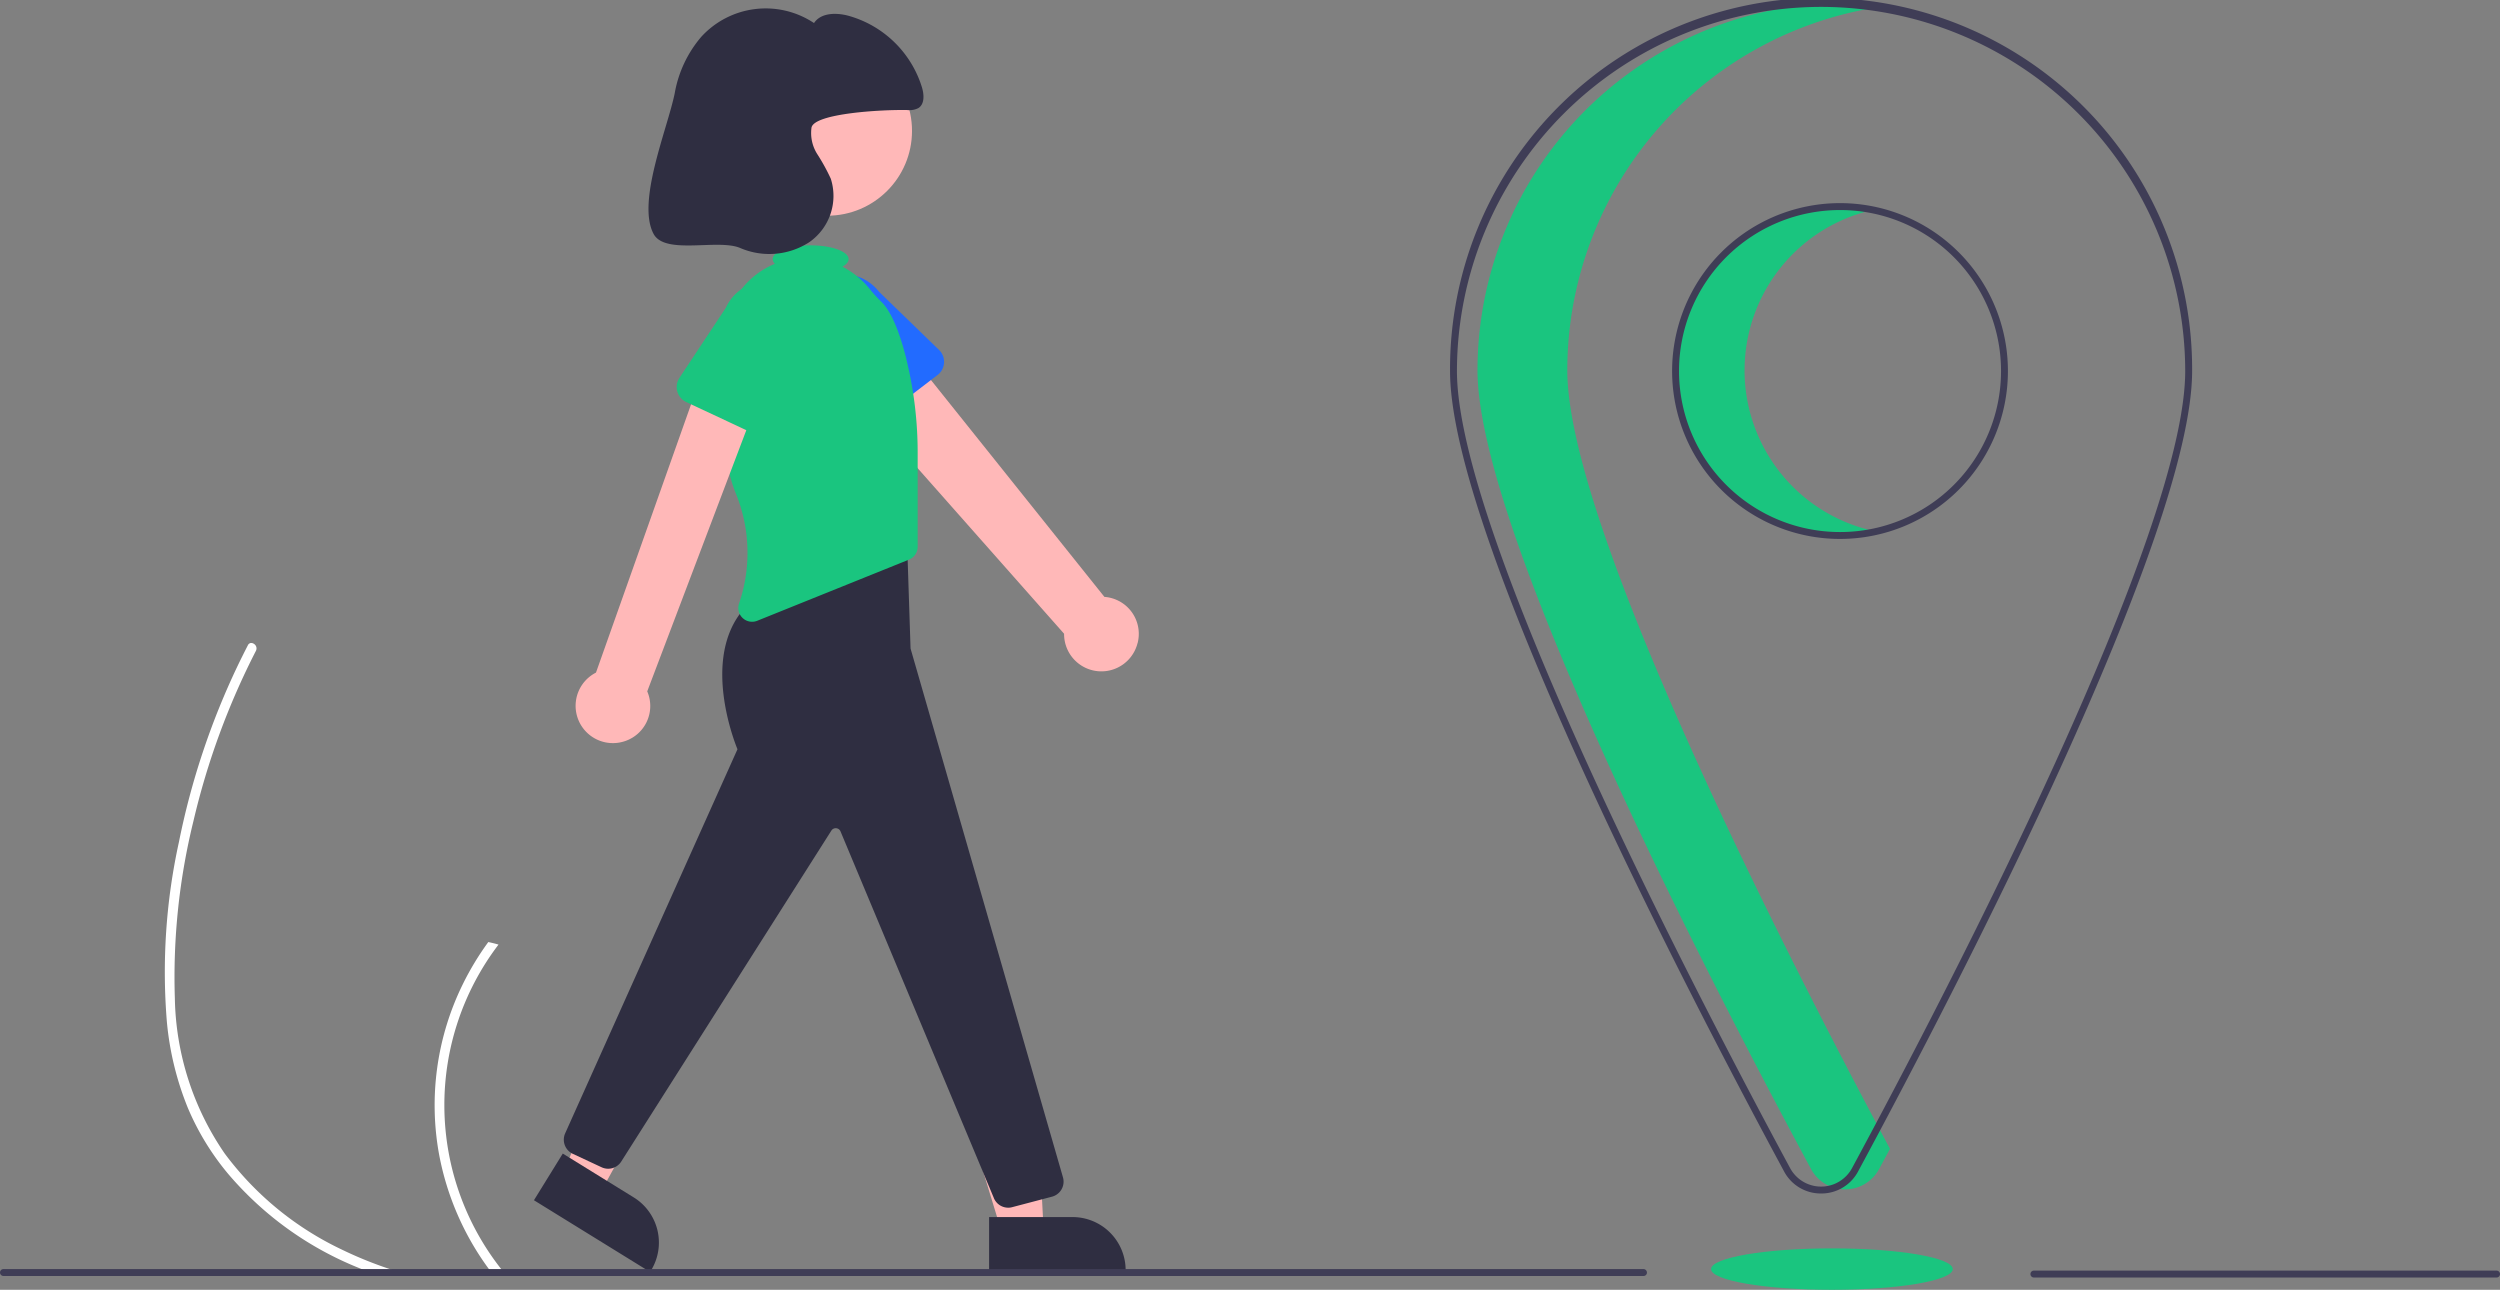 <svg xmlns="http://www.w3.org/2000/svg" width="195.766" height="101" viewBox="0 0 195.766 101">
  <rect x="0" y="0" width="195.766" height="101" fill="#808080" stroke="none"/>
  <g id="Group_7364" data-name="Group 7364" transform="translate(0.001)">
    <path id="Path_11205" data-name="Path 11205" d="M291.192,497.254c.584.2,1.173.376,1.765.541H290.4q-.714-.251-1.417-.541c-.1-.041-.208-.084-.311-.127a26.281,26.281,0,0,1-10.112-7.292,20.454,20.454,0,0,1-3.19-5.21,23.6,23.6,0,0,1-1.633-6.667,47.453,47.453,0,0,1,.938-14.143,58.971,58.971,0,0,1,4.613-13.832q.381-.791.784-1.574a.318.318,0,0,1,.2-.176.355.355,0,0,1,.268.057.418.418,0,0,1,.165.552,58.311,58.311,0,0,0-4.894,13.332,51.184,51.184,0,0,0-1.455,13.878,22.136,22.136,0,0,0,3.9,12.148,24.491,24.491,0,0,0,9.174,7.527A30.809,30.809,0,0,0,291.192,497.254Z" transform="translate(-260.665 -397.877)" fill="#fff"/>
    <path id="Path_11206" data-name="Path 11206" d="M361.749,561h-.992c-.141-.178-.276-.36-.408-.541a21.972,21.972,0,0,1-3.893-8.947,21.469,21.469,0,0,1,1.849-13.348,22.063,22.063,0,0,1,2-3.309c.27.057.538.122.8.2a20.743,20.743,0,0,0,.205,25.4C361.455,560.648,361.6,560.829,361.749,561Z" transform="translate(-322.069 -461.087)" fill="#fff"/>
    <path id="Path_11207" data-name="Path 11207" d="M501.967,382.742a2.9,2.9,0,0,0-2.6-3.619l-16.524-20.659-4.089,3.811,17.456,19.734a2.92,2.92,0,0,0,5.753.733Z" transform="translate(-412.886 -332.383)" fill="#ffb8b8"/>
    <path id="Path_11208" data-name="Path 11208" d="M475.722,349.163l-5.222,4a1.3,1.3,0,0,1-1.931-.4l-3.181-5.734a3.617,3.617,0,0,1,5.756-4.381l4.693,4.55a1.3,1.3,0,0,1-.115,1.969Z" transform="translate(-402.308 -319.799)" fill="#226bff"/>
    <circle id="Ellipse_566" data-name="Ellipse 566" cx="6.641" cy="6.641" r="6.641" transform="translate(58.133 3.61)" fill="#ffb8b8"/>
    <path id="Path_11209" data-name="Path 11209" d="M294.579,339.764h3.315l-.316-6.2h-4.892Z" transform="translate(-216.171 -243.375)" fill="#ffb8b8"/>
    <path id="Path_11210" data-name="Path 11210" d="M522.468,614.5H529a4.16,4.16,0,0,1,4.16,4.16v.135H522.468Z" transform="translate(-445.016 -519.196)" fill="#2f2e41"/>
    <path id="Path_11211" data-name="Path 11211" d="M168.975,323.4l2.82,1.742,2.992-5.444-3.413-2.135Z" transform="translate(-124.806 -231.701)" fill="#ffb8b8"/>
    <path id="Path_11212" data-name="Path 11212" d="M388.234,596.1l5.554,3.431h0a4.16,4.16,0,0,1,1.353,5.725l-.071.115-9.093-5.617Z" transform="translate(-344.166 -505.768)" fill="#2f2e41"/>
    <path id="Path_11213" data-name="Path 11213" d="M430.817,468.821a1.214,1.214,0,0,1-1.135-.784l-11.99-28.667a.406.406,0,0,0-.717-.087L400.5,465.231a1.212,1.212,0,0,1-1.524.424l-2.254-1.052a1.222,1.222,0,0,1-.6-1.6l13.495-30.081c-.295-.717-3.169-8.078,1.247-11.714l.031-.019,11.975-5.341.3,9.186,11.935,41.411a1.217,1.217,0,0,1-.859,1.514l-3.126.823a1.222,1.222,0,0,1-.312.041Z" transform="translate(-351.869 -374.251)" fill="#2f2e41"/>
    <path id="Path_11214" data-name="Path 11214" d="M456.965,342.007c-.456-1.83-1.1-3.675-1.969-4.526a10.983,10.983,0,0,1-.9-.987,6.562,6.562,0,0,0-2.15-1.761c.305-.17.484-.372.484-.59,0-.6-1.332-1.082-2.974-1.082s-2.974.484-2.974,1.082a.528.528,0,0,0,.177.364,6.329,6.329,0,0,0-3.913,5.276c-.384,4.114-.5,9.373.85,12.7a12.245,12.245,0,0,1,.253,8.63,1.08,1.08,0,0,0,1.43,1.344l11.882-4.788a1.081,1.081,0,0,0,.677-1v-7.272a30.537,30.537,0,0,0-.877-7.384Z" transform="translate(-385.98 -313.848)" fill="#1ac57f"/>
    <path id="Path_11215" data-name="Path 11215" d="M402.214,396.764a2.9,2.9,0,0,0,2.013-3.973l9.3-24.516-4.714-1.217-8.6,24.264a2.92,2.92,0,0,0,2,5.443Z" transform="translate(-353.545 -338.653)" fill="#ffb8b8"/>
    <path id="Path_11216" data-name="Path 11216" d="M435.513,355.763l-5.957-2.789a1.3,1.3,0,0,1-.534-1.9l3.621-5.468a3.617,3.617,0,1,1,6.542,3.086l-1.872,6.263a1.3,1.3,0,0,1-1.8.806Z" transform="translate(-375.816 -321.489)" fill="#1ac57f"/>
    <path id="Path_11217" data-name="Path 11217" d="M441.027,272.393a1.514,1.514,0,0,0,.871-.157c.49-.321.442-1.049.276-1.611a8.382,8.382,0,0,0-5.773-5.618c-.945-.251-2.142-.242-2.682.574a6.829,6.829,0,0,0-8.835,1.085,9.251,9.251,0,0,0-2.074,4.419c-.567,2.78-3,8.515-1.651,11.012.9,1.662,5.018.367,6.762,1.091a5.759,5.759,0,0,0,5.412-.437,4.416,4.416,0,0,0,1.7-4.979,15.407,15.407,0,0,0-1.053-1.917,3.085,3.085,0,0,1-.457-2.093C433.764,272.651,439.006,272.351,441.027,272.393Z" transform="translate(-369.977 -263.776)" fill="#2f2e41"/>
    <path id="Path_11218" data-name="Path 11218" d="M354.874,629.83a.269.269,0,0,1-.27.27H226.177a.27.27,0,1,1,0-.541H354.6a.269.269,0,0,1,.27.27Z" transform="translate(-225.907 -530.182)" fill="#3f3d56"/>
    <ellipse id="Ellipse_567" data-name="Ellipse 567" cx="9.463" cy="1.622" rx="9.463" ry="1.622" transform="translate(133.988 97.755)" fill="#1ac57f"/>
    <path id="Path_11219" data-name="Path 11219" d="M874.593,630.541h-36.23a.27.27,0,0,1,0-.541h36.23a.27.27,0,0,1,0,.541Z" transform="translate(-679.098 -530.503)" fill="#3f3d56"/>
    <path id="Path_11220" data-name="Path 11220" d="M734.149,334.514a12.879,12.879,0,0,1,10.172-12.59,12.877,12.877,0,1,0,0,25.18,12.88,12.88,0,0,1-10.174-12.591Z" transform="translate(-597.539 -305.513)" fill="#1ac57f"/>
    <path id="Path_11221" data-name="Path 11221" d="M677.938,291.589a28.788,28.788,0,0,1,25.267-28.57,28.8,28.8,0,0,0-32.3,28.57c0,12.912,18.988,49.323,26.12,62.542a3.025,3.025,0,0,0,5.328,0c.267-.495.552-1.026.851-1.583C695.53,338.215,677.938,304.017,677.938,291.589Z" transform="translate(-555.209 -262.587)" fill="#1ac57f"/>
    <path id="Path_11222" data-name="Path 11222" d="M699.054,355.458a3.252,3.252,0,0,1-2.9-1.733C688.289,339.149,670,303.863,670,291.055a29.055,29.055,0,1,1,58.109,0c0,12.81-18.289,48.095-26.153,62.67A3.252,3.252,0,0,1,699.054,355.458Zm0-92.918a28.546,28.546,0,0,0-28.514,28.514c0,12.686,18.244,47.874,26.088,62.414a2.755,2.755,0,0,0,4.852,0c7.844-14.54,26.088-49.727,26.088-62.414a28.546,28.546,0,0,0-28.514-28.514Z" transform="translate(-556.453 -262)" fill="#3f3d56"/>
    <path id="Path_11223" data-name="Path 11223" d="M741.981,347.129a13.148,13.148,0,1,1,13.147-13.147,13.148,13.148,0,0,1-13.147,13.147Zm0-25.754a12.607,12.607,0,1,0,12.607,12.607,12.607,12.607,0,0,0-12.607-12.607Z" transform="translate(-597.896 -304.927)" fill="#3f3d56"/>
  </g>
</svg>
